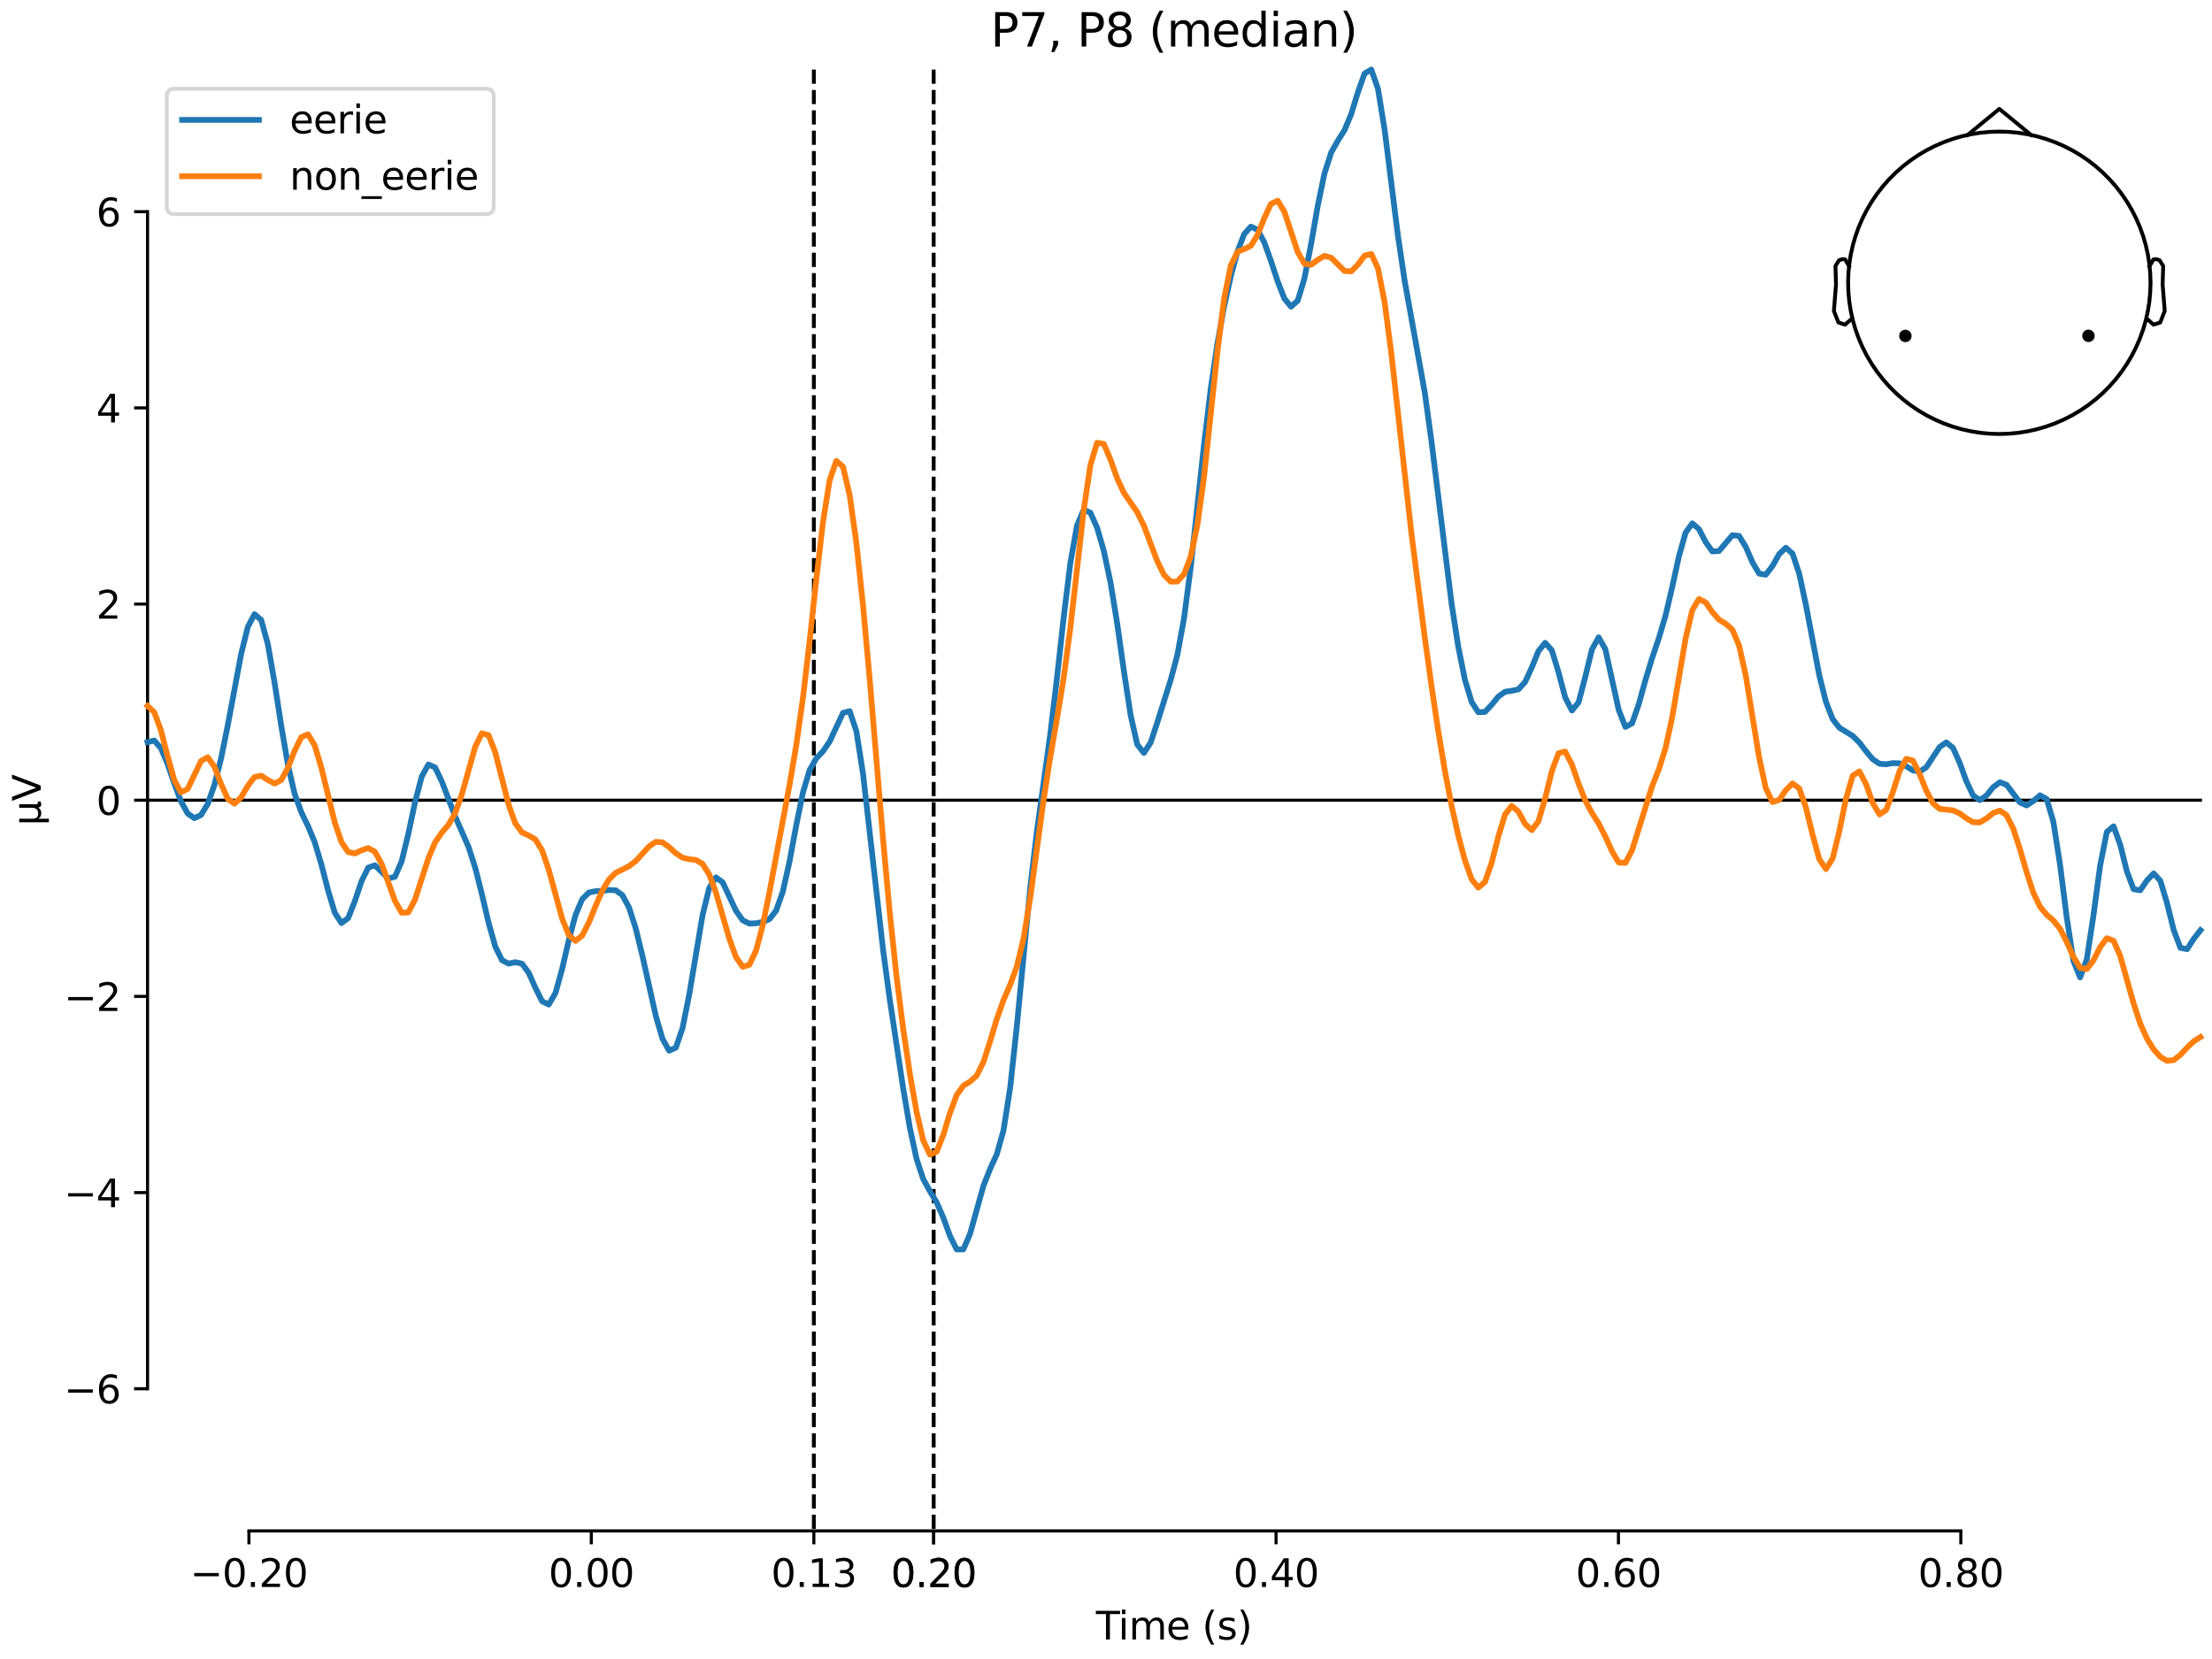 <?xml version="1.0" encoding="utf-8" standalone="no"?>
<!DOCTYPE svg PUBLIC "-//W3C//DTD SVG 1.1//EN"
  "http://www.w3.org/Graphics/SVG/1.1/DTD/svg11.dtd">
<svg xmlns:xlink="http://www.w3.org/1999/xlink" width="576pt" height="432pt" viewBox="0 0 576 432" xmlns="http://www.w3.org/2000/svg" version="1.1">
 <defs>
  <style type="text/css">*{stroke-linejoin: round; stroke-linecap: butt}</style>
 </defs>
 <g id="figure_1">
  <g id="patch_1">
   <path d="M 0 432 
L 576 432 
L 576 0 
L 0 0 
z
" style="fill: #ffffff"/>
  </g>
  <g id="axes_1">
   <g id="patch_2">
    <path d="M 38.421 398.644 
L 573 398.644 
L 573 18.118 
L 38.421 18.118 
L 38.421 398.644 
z
" style="fill: none; opacity: 0"/>
   </g>
   <g id="patch_3">
    <path d="M 38.421 361.628 
L 38.421 55.133 
" style="fill: none; stroke: #000000; stroke-width: 0.8; stroke-linejoin: miter; stroke-linecap: square"/>
   </g>
   <g id="LineCollection_1">
    <path d="M 211.924 18.118 
L 211.924 398.644 
" clip-path="url(#p78314a92a1)" style="fill: none; stroke-dasharray: 3.7,1.6; stroke-dashoffset: 0; stroke: #000000"/>
    <path d="M 243.128 18.118 
L 243.128 398.644 
" clip-path="url(#p78314a92a1)" style="fill: none; stroke-dasharray: 3.7,1.6; stroke-dashoffset: 0; stroke: #000000"/>
   </g>
   <g id="matplotlib.axis_1">
    <g id="xtick_1">
     <g id="line2d_1">
      <defs>
       <path id="m568a7bedf2" d="M 0 0 
L 0 3.5 
" style="stroke: #000000; stroke-width: 0.8"/>
      </defs>
      <g>
       <use xlink:href="#m568a7bedf2" x="64.819" y="398.644" style="stroke: #000000; stroke-width: 0.8"/>
      </g>
     </g>
     <g id="text_1">
      <!-- −0.20 -->
      <g transform="translate(49.496 413.242) scale(0.1 -0.1)">
       <defs>
        <path id="DejaVuSans-2212" d="M 678 2272 
L 4684 2272 
L 4684 1741 
L 678 1741 
L 678 2272 
z
" transform="scale(0.016)"/>
        <path id="DejaVuSans-30" d="M 2034 4250 
Q 1547 4250 1301 3770 
Q 1056 3291 1056 2328 
Q 1056 1369 1301 889 
Q 1547 409 2034 409 
Q 2525 409 2770 889 
Q 3016 1369 3016 2328 
Q 3016 3291 2770 3770 
Q 2525 4250 2034 4250 
z
M 2034 4750 
Q 2819 4750 3233 4129 
Q 3647 3509 3647 2328 
Q 3647 1150 3233 529 
Q 2819 -91 2034 -91 
Q 1250 -91 836 529 
Q 422 1150 422 2328 
Q 422 3509 836 4129 
Q 1250 4750 2034 4750 
z
" transform="scale(0.016)"/>
        <path id="DejaVuSans-2e" d="M 684 794 
L 1344 794 
L 1344 0 
L 684 0 
L 684 794 
z
" transform="scale(0.016)"/>
        <path id="DejaVuSans-32" d="M 1228 531 
L 3431 531 
L 3431 0 
L 469 0 
L 469 531 
Q 828 903 1448 1529 
Q 2069 2156 2228 2338 
Q 2531 2678 2651 2914 
Q 2772 3150 2772 3378 
Q 2772 3750 2511 3984 
Q 2250 4219 1831 4219 
Q 1534 4219 1204 4116 
Q 875 4013 500 3803 
L 500 4441 
Q 881 4594 1212 4672 
Q 1544 4750 1819 4750 
Q 2544 4750 2975 4387 
Q 3406 4025 3406 3419 
Q 3406 3131 3298 2873 
Q 3191 2616 2906 2266 
Q 2828 2175 2409 1742 
Q 1991 1309 1228 531 
z
" transform="scale(0.016)"/>
       </defs>
       <use xlink:href="#DejaVuSans-2212"/>
       <use xlink:href="#DejaVuSans-30" transform="translate(83.789 0)"/>
       <use xlink:href="#DejaVuSans-2e" transform="translate(147.412 0)"/>
       <use xlink:href="#DejaVuSans-32" transform="translate(179.199 0)"/>
       <use xlink:href="#DejaVuSans-30" transform="translate(242.822 0)"/>
      </g>
     </g>
    </g>
    <g id="xtick_2">
     <g id="line2d_2">
      <g>
       <use xlink:href="#m568a7bedf2" x="153.973" y="398.644" style="stroke: #000000; stroke-width: 0.8"/>
      </g>
     </g>
     <g id="text_2">
      <!-- 0.00 -->
      <g transform="translate(142.84 413.242) scale(0.1 -0.1)">
       <use xlink:href="#DejaVuSans-30"/>
       <use xlink:href="#DejaVuSans-2e" transform="translate(63.623 0)"/>
       <use xlink:href="#DejaVuSans-30" transform="translate(95.41 0)"/>
       <use xlink:href="#DejaVuSans-30" transform="translate(159.033 0)"/>
      </g>
     </g>
    </g>
    <g id="xtick_3">
     <g id="line2d_3">
      <g>
       <use xlink:href="#m568a7bedf2" x="211.924" y="398.644" style="stroke: #000000; stroke-width: 0.8"/>
      </g>
     </g>
     <g id="text_3">
      <!-- 0.13 -->
      <g transform="translate(200.791 413.242) scale(0.1 -0.1)">
       <defs>
        <path id="DejaVuSans-31" d="M 794 531 
L 1825 531 
L 1825 4091 
L 703 3866 
L 703 4441 
L 1819 4666 
L 2450 4666 
L 2450 531 
L 3481 531 
L 3481 0 
L 794 0 
L 794 531 
z
" transform="scale(0.016)"/>
        <path id="DejaVuSans-33" d="M 2597 2516 
Q 3050 2419 3304 2112 
Q 3559 1806 3559 1356 
Q 3559 666 3084 287 
Q 2609 -91 1734 -91 
Q 1441 -91 1130 -33 
Q 819 25 488 141 
L 488 750 
Q 750 597 1062 519 
Q 1375 441 1716 441 
Q 2309 441 2620 675 
Q 2931 909 2931 1356 
Q 2931 1769 2642 2001 
Q 2353 2234 1838 2234 
L 1294 2234 
L 1294 2753 
L 1863 2753 
Q 2328 2753 2575 2939 
Q 2822 3125 2822 3475 
Q 2822 3834 2567 4026 
Q 2313 4219 1838 4219 
Q 1578 4219 1281 4162 
Q 984 4106 628 3988 
L 628 4550 
Q 988 4650 1302 4700 
Q 1616 4750 1894 4750 
Q 2613 4750 3031 4423 
Q 3450 4097 3450 3541 
Q 3450 3153 3228 2886 
Q 3006 2619 2597 2516 
z
" transform="scale(0.016)"/>
       </defs>
       <use xlink:href="#DejaVuSans-30"/>
       <use xlink:href="#DejaVuSans-2e" transform="translate(63.623 0)"/>
       <use xlink:href="#DejaVuSans-31" transform="translate(95.41 0)"/>
       <use xlink:href="#DejaVuSans-33" transform="translate(159.033 0)"/>
      </g>
     </g>
    </g>
    <g id="xtick_4">
     <g id="line2d_4">
      <g>
       <use xlink:href="#m568a7bedf2" x="243.128" y="398.644" style="stroke: #000000; stroke-width: 0.8"/>
      </g>
     </g>
     <g id="text_4">
      <!-- 0.20 -->
      <g transform="translate(231.995 413.242) scale(0.1 -0.1)">
       <use xlink:href="#DejaVuSans-30"/>
       <use xlink:href="#DejaVuSans-2e" transform="translate(63.623 0)"/>
       <use xlink:href="#DejaVuSans-32" transform="translate(95.41 0)"/>
       <use xlink:href="#DejaVuSans-30" transform="translate(159.033 0)"/>
      </g>
     </g>
    </g>
    <g id="xtick_5">
     <g id="line2d_5">
      <g>
       <use xlink:href="#m568a7bedf2" x="243.128" y="398.644" style="stroke: #000000; stroke-width: 0.8"/>
      </g>
     </g>
     <g id="text_5">
      <!-- 0.20 -->
      <g transform="translate(231.995 413.242) scale(0.1 -0.1)">
       <use xlink:href="#DejaVuSans-30"/>
       <use xlink:href="#DejaVuSans-2e" transform="translate(63.623 0)"/>
       <use xlink:href="#DejaVuSans-32" transform="translate(95.41 0)"/>
       <use xlink:href="#DejaVuSans-30" transform="translate(159.033 0)"/>
      </g>
     </g>
    </g>
    <g id="xtick_6">
     <g id="line2d_6">
      <g>
       <use xlink:href="#m568a7bedf2" x="332.282" y="398.644" style="stroke: #000000; stroke-width: 0.8"/>
      </g>
     </g>
     <g id="text_6">
      <!-- 0.40 -->
      <g transform="translate(321.15 413.242) scale(0.1 -0.1)">
       <defs>
        <path id="DejaVuSans-34" d="M 2419 4116 
L 825 1625 
L 2419 1625 
L 2419 4116 
z
M 2253 4666 
L 3047 4666 
L 3047 1625 
L 3713 1625 
L 3713 1100 
L 3047 1100 
L 3047 0 
L 2419 0 
L 2419 1100 
L 313 1100 
L 313 1709 
L 2253 4666 
z
" transform="scale(0.016)"/>
       </defs>
       <use xlink:href="#DejaVuSans-30"/>
       <use xlink:href="#DejaVuSans-2e" transform="translate(63.623 0)"/>
       <use xlink:href="#DejaVuSans-34" transform="translate(95.41 0)"/>
       <use xlink:href="#DejaVuSans-30" transform="translate(159.033 0)"/>
      </g>
     </g>
    </g>
    <g id="xtick_7">
     <g id="line2d_7">
      <g>
       <use xlink:href="#m568a7bedf2" x="421.437" y="398.644" style="stroke: #000000; stroke-width: 0.8"/>
      </g>
     </g>
     <g id="text_7">
      <!-- 0.60 -->
      <g transform="translate(410.304 413.242) scale(0.1 -0.1)">
       <defs>
        <path id="DejaVuSans-36" d="M 2113 2584 
Q 1688 2584 1439 2293 
Q 1191 2003 1191 1497 
Q 1191 994 1439 701 
Q 1688 409 2113 409 
Q 2538 409 2786 701 
Q 3034 994 3034 1497 
Q 3034 2003 2786 2293 
Q 2538 2584 2113 2584 
z
M 3366 4563 
L 3366 3988 
Q 3128 4100 2886 4159 
Q 2644 4219 2406 4219 
Q 1781 4219 1451 3797 
Q 1122 3375 1075 2522 
Q 1259 2794 1537 2939 
Q 1816 3084 2150 3084 
Q 2853 3084 3261 2657 
Q 3669 2231 3669 1497 
Q 3669 778 3244 343 
Q 2819 -91 2113 -91 
Q 1303 -91 875 529 
Q 447 1150 447 2328 
Q 447 3434 972 4092 
Q 1497 4750 2381 4750 
Q 2619 4750 2861 4703 
Q 3103 4656 3366 4563 
z
" transform="scale(0.016)"/>
       </defs>
       <use xlink:href="#DejaVuSans-30"/>
       <use xlink:href="#DejaVuSans-2e" transform="translate(63.623 0)"/>
       <use xlink:href="#DejaVuSans-36" transform="translate(95.41 0)"/>
       <use xlink:href="#DejaVuSans-30" transform="translate(159.033 0)"/>
      </g>
     </g>
    </g>
    <g id="xtick_8">
     <g id="line2d_8">
      <g>
       <use xlink:href="#m568a7bedf2" x="510.592" y="398.644" style="stroke: #000000; stroke-width: 0.8"/>
      </g>
     </g>
     <g id="text_8">
      <!-- 0.80 -->
      <g transform="translate(499.459 413.242) scale(0.1 -0.1)">
       <defs>
        <path id="DejaVuSans-38" d="M 2034 2216 
Q 1584 2216 1326 1975 
Q 1069 1734 1069 1313 
Q 1069 891 1326 650 
Q 1584 409 2034 409 
Q 2484 409 2743 651 
Q 3003 894 3003 1313 
Q 3003 1734 2745 1975 
Q 2488 2216 2034 2216 
z
M 1403 2484 
Q 997 2584 770 2862 
Q 544 3141 544 3541 
Q 544 4100 942 4425 
Q 1341 4750 2034 4750 
Q 2731 4750 3128 4425 
Q 3525 4100 3525 3541 
Q 3525 3141 3298 2862 
Q 3072 2584 2669 2484 
Q 3125 2378 3379 2068 
Q 3634 1759 3634 1313 
Q 3634 634 3220 271 
Q 2806 -91 2034 -91 
Q 1263 -91 848 271 
Q 434 634 434 1313 
Q 434 1759 690 2068 
Q 947 2378 1403 2484 
z
M 1172 3481 
Q 1172 3119 1398 2916 
Q 1625 2713 2034 2713 
Q 2441 2713 2670 2916 
Q 2900 3119 2900 3481 
Q 2900 3844 2670 4047 
Q 2441 4250 2034 4250 
Q 1625 4250 1398 4047 
Q 1172 3844 1172 3481 
z
" transform="scale(0.016)"/>
       </defs>
       <use xlink:href="#DejaVuSans-30"/>
       <use xlink:href="#DejaVuSans-2e" transform="translate(63.623 0)"/>
       <use xlink:href="#DejaVuSans-38" transform="translate(95.41 0)"/>
       <use xlink:href="#DejaVuSans-30" transform="translate(159.033 0)"/>
      </g>
     </g>
    </g>
    <g id="text_9">
     <!-- Time (s) -->
     <g transform="translate(285.381 426.92) scale(0.1 -0.1)">
      <defs>
       <path id="DejaVuSans-54" d="M -19 4666 
L 3928 4666 
L 3928 4134 
L 2272 4134 
L 2272 0 
L 1638 0 
L 1638 4134 
L -19 4134 
L -19 4666 
z
" transform="scale(0.016)"/>
       <path id="DejaVuSans-69" d="M 603 3500 
L 1178 3500 
L 1178 0 
L 603 0 
L 603 3500 
z
M 603 4863 
L 1178 4863 
L 1178 4134 
L 603 4134 
L 603 4863 
z
" transform="scale(0.016)"/>
       <path id="DejaVuSans-6d" d="M 3328 2828 
Q 3544 3216 3844 3400 
Q 4144 3584 4550 3584 
Q 5097 3584 5394 3201 
Q 5691 2819 5691 2113 
L 5691 0 
L 5113 0 
L 5113 2094 
Q 5113 2597 4934 2840 
Q 4756 3084 4391 3084 
Q 3944 3084 3684 2787 
Q 3425 2491 3425 1978 
L 3425 0 
L 2847 0 
L 2847 2094 
Q 2847 2600 2669 2842 
Q 2491 3084 2119 3084 
Q 1678 3084 1418 2786 
Q 1159 2488 1159 1978 
L 1159 0 
L 581 0 
L 581 3500 
L 1159 3500 
L 1159 2956 
Q 1356 3278 1631 3431 
Q 1906 3584 2284 3584 
Q 2666 3584 2933 3390 
Q 3200 3197 3328 2828 
z
" transform="scale(0.016)"/>
       <path id="DejaVuSans-65" d="M 3597 1894 
L 3597 1613 
L 953 1613 
Q 991 1019 1311 708 
Q 1631 397 2203 397 
Q 2534 397 2845 478 
Q 3156 559 3463 722 
L 3463 178 
Q 3153 47 2828 -22 
Q 2503 -91 2169 -91 
Q 1331 -91 842 396 
Q 353 884 353 1716 
Q 353 2575 817 3079 
Q 1281 3584 2069 3584 
Q 2775 3584 3186 3129 
Q 3597 2675 3597 1894 
z
M 3022 2063 
Q 3016 2534 2758 2815 
Q 2500 3097 2075 3097 
Q 1594 3097 1305 2825 
Q 1016 2553 972 2059 
L 3022 2063 
z
" transform="scale(0.016)"/>
       <path id="DejaVuSans-20" transform="scale(0.016)"/>
       <path id="DejaVuSans-28" d="M 1984 4856 
Q 1566 4138 1362 3434 
Q 1159 2731 1159 2009 
Q 1159 1288 1364 580 
Q 1569 -128 1984 -844 
L 1484 -844 
Q 1016 -109 783 600 
Q 550 1309 550 2009 
Q 550 2706 781 3412 
Q 1013 4119 1484 4856 
L 1984 4856 
z
" transform="scale(0.016)"/>
       <path id="DejaVuSans-73" d="M 2834 3397 
L 2834 2853 
Q 2591 2978 2328 3040 
Q 2066 3103 1784 3103 
Q 1356 3103 1142 2972 
Q 928 2841 928 2578 
Q 928 2378 1081 2264 
Q 1234 2150 1697 2047 
L 1894 2003 
Q 2506 1872 2764 1633 
Q 3022 1394 3022 966 
Q 3022 478 2636 193 
Q 2250 -91 1575 -91 
Q 1294 -91 989 -36 
Q 684 19 347 128 
L 347 722 
Q 666 556 975 473 
Q 1284 391 1588 391 
Q 1994 391 2212 530 
Q 2431 669 2431 922 
Q 2431 1156 2273 1281 
Q 2116 1406 1581 1522 
L 1381 1569 
Q 847 1681 609 1914 
Q 372 2147 372 2553 
Q 372 3047 722 3315 
Q 1072 3584 1716 3584 
Q 2034 3584 2315 3537 
Q 2597 3491 2834 3397 
z
" transform="scale(0.016)"/>
       <path id="DejaVuSans-29" d="M 513 4856 
L 1013 4856 
Q 1481 4119 1714 3412 
Q 1947 2706 1947 2009 
Q 1947 1309 1714 600 
Q 1481 -109 1013 -844 
L 513 -844 
Q 928 -128 1133 580 
Q 1338 1288 1338 2009 
Q 1338 2731 1133 3434 
Q 928 4138 513 4856 
z
" transform="scale(0.016)"/>
      </defs>
      <use xlink:href="#DejaVuSans-54"/>
      <use xlink:href="#DejaVuSans-69" transform="translate(57.959 0)"/>
      <use xlink:href="#DejaVuSans-6d" transform="translate(85.742 0)"/>
      <use xlink:href="#DejaVuSans-65" transform="translate(183.154 0)"/>
      <use xlink:href="#DejaVuSans-20" transform="translate(244.678 0)"/>
      <use xlink:href="#DejaVuSans-28" transform="translate(276.465 0)"/>
      <use xlink:href="#DejaVuSans-73" transform="translate(315.479 0)"/>
      <use xlink:href="#DejaVuSans-29" transform="translate(367.578 0)"/>
     </g>
    </g>
   </g>
   <g id="matplotlib.axis_2">
    <g id="ytick_1">
     <g id="line2d_9">
      <defs>
       <path id="m07f31f5fda" d="M 0 0 
L -3.5 0 
" style="stroke: #000000; stroke-width: 0.8"/>
      </defs>
      <g>
       <use xlink:href="#m07f31f5fda" x="38.421" y="361.628" style="stroke: #000000; stroke-width: 0.8"/>
      </g>
     </g>
     <g id="text_10">
      <!-- −6 -->
      <g transform="translate(16.678 365.428) scale(0.1 -0.1)">
       <use xlink:href="#DejaVuSans-2212"/>
       <use xlink:href="#DejaVuSans-36" transform="translate(83.789 0)"/>
      </g>
     </g>
    </g>
    <g id="ytick_2">
     <g id="line2d_10">
      <g>
       <use xlink:href="#m07f31f5fda" x="38.421" y="310.546" style="stroke: #000000; stroke-width: 0.8"/>
      </g>
     </g>
     <g id="text_11">
      <!-- −4 -->
      <g transform="translate(16.678 314.345) scale(0.1 -0.1)">
       <use xlink:href="#DejaVuSans-2212"/>
       <use xlink:href="#DejaVuSans-34" transform="translate(83.789 0)"/>
      </g>
     </g>
    </g>
    <g id="ytick_3">
     <g id="line2d_11">
      <g>
       <use xlink:href="#m07f31f5fda" x="38.421" y="259.463" style="stroke: #000000; stroke-width: 0.8"/>
      </g>
     </g>
     <g id="text_12">
      <!-- −2 -->
      <g transform="translate(16.678 263.263) scale(0.1 -0.1)">
       <use xlink:href="#DejaVuSans-2212"/>
       <use xlink:href="#DejaVuSans-32" transform="translate(83.789 0)"/>
      </g>
     </g>
    </g>
    <g id="ytick_4">
     <g id="line2d_12">
      <g>
       <use xlink:href="#m07f31f5fda" x="38.421" y="208.381" style="stroke: #000000; stroke-width: 0.8"/>
      </g>
     </g>
     <g id="text_13">
      <!-- 0 -->
      <g transform="translate(25.058 212.18) scale(0.1 -0.1)">
       <use xlink:href="#DejaVuSans-30"/>
      </g>
     </g>
    </g>
    <g id="ytick_5">
     <g id="line2d_13">
      <g>
       <use xlink:href="#m07f31f5fda" x="38.421" y="157.298" style="stroke: #000000; stroke-width: 0.8"/>
      </g>
     </g>
     <g id="text_14">
      <!-- 2 -->
      <g transform="translate(25.058 161.098) scale(0.1 -0.1)">
       <use xlink:href="#DejaVuSans-32"/>
      </g>
     </g>
    </g>
    <g id="ytick_6">
     <g id="line2d_14">
      <g>
       <use xlink:href="#m07f31f5fda" x="38.421" y="106.216" style="stroke: #000000; stroke-width: 0.8"/>
      </g>
     </g>
     <g id="text_15">
      <!-- 4 -->
      <g transform="translate(25.058 110.015) scale(0.1 -0.1)">
       <use xlink:href="#DejaVuSans-34"/>
      </g>
     </g>
    </g>
    <g id="ytick_7">
     <g id="line2d_15">
      <g>
       <use xlink:href="#m07f31f5fda" x="38.421" y="55.133" style="stroke: #000000; stroke-width: 0.8"/>
      </g>
     </g>
     <g id="text_16">
      <!-- 6 -->
      <g transform="translate(25.058 58.933) scale(0.1 -0.1)">
       <use xlink:href="#DejaVuSans-36"/>
      </g>
     </g>
    </g>
    <g id="text_17">
     <!-- µV -->
     <g transform="translate(10.599 214.982) rotate(-90) scale(0.1 -0.1)">
      <defs>
       <path id="DejaVuSans-b5" d="M 544 -1331 
L 544 3500 
L 1119 3500 
L 1119 1325 
Q 1119 872 1334 640 
Q 1550 409 1972 409 
Q 2434 409 2667 671 
Q 2900 934 2900 1459 
L 2900 3500 
L 3475 3500 
L 3475 806 
Q 3475 619 3529 530 
Q 3584 441 3700 441 
Q 3728 441 3778 458 
Q 3828 475 3916 513 
L 3916 50 
Q 3788 -22 3673 -56 
Q 3559 -91 3450 -91 
Q 3234 -91 3106 31 
Q 2978 153 2931 403 
Q 2775 156 2548 32 
Q 2322 -91 2016 -91 
Q 1697 -91 1473 31 
Q 1250 153 1119 397 
L 1119 -1331 
L 544 -1331 
z
" transform="scale(0.016)"/>
       <path id="DejaVuSans-56" d="M 1831 0 
L 50 4666 
L 709 4666 
L 2188 738 
L 3669 4666 
L 4325 4666 
L 2547 0 
L 1831 0 
z
" transform="scale(0.016)"/>
      </defs>
      <use xlink:href="#DejaVuSans-b5"/>
      <use xlink:href="#DejaVuSans-56" transform="translate(63.623 0)"/>
     </g>
    </g>
   </g>
   <g id="patch_4">
    <path d="M 64.819 398.644 
L 510.592 398.644 
" style="fill: none; stroke: #000000; stroke-width: 0.8; stroke-linejoin: miter; stroke-linecap: square"/>
   </g>
   <g id="patch_5">
    <path d="M 38.421 208.381 
L 573 208.381 
" style="fill: none; stroke: #000000; stroke-width: 0.8; stroke-linejoin: miter; stroke-linecap: square"/>
   </g>
   <g id="text_18">
    <!-- P7, P8 (median) -->
    <g transform="translate(257.945 12.118) scale(0.12 -0.12)">
     <defs>
      <path id="DejaVuSans-50" d="M 1259 4147 
L 1259 2394 
L 2053 2394 
Q 2494 2394 2734 2622 
Q 2975 2850 2975 3272 
Q 2975 3691 2734 3919 
Q 2494 4147 2053 4147 
L 1259 4147 
z
M 628 4666 
L 2053 4666 
Q 2838 4666 3239 4311 
Q 3641 3956 3641 3272 
Q 3641 2581 3239 2228 
Q 2838 1875 2053 1875 
L 1259 1875 
L 1259 0 
L 628 0 
L 628 4666 
z
" transform="scale(0.016)"/>
      <path id="DejaVuSans-37" d="M 525 4666 
L 3525 4666 
L 3525 4397 
L 1831 0 
L 1172 0 
L 2766 4134 
L 525 4134 
L 525 4666 
z
" transform="scale(0.016)"/>
      <path id="DejaVuSans-2c" d="M 750 794 
L 1409 794 
L 1409 256 
L 897 -744 
L 494 -744 
L 750 256 
L 750 794 
z
" transform="scale(0.016)"/>
      <path id="DejaVuSans-64" d="M 2906 2969 
L 2906 4863 
L 3481 4863 
L 3481 0 
L 2906 0 
L 2906 525 
Q 2725 213 2448 61 
Q 2172 -91 1784 -91 
Q 1150 -91 751 415 
Q 353 922 353 1747 
Q 353 2572 751 3078 
Q 1150 3584 1784 3584 
Q 2172 3584 2448 3432 
Q 2725 3281 2906 2969 
z
M 947 1747 
Q 947 1113 1208 752 
Q 1469 391 1925 391 
Q 2381 391 2643 752 
Q 2906 1113 2906 1747 
Q 2906 2381 2643 2742 
Q 2381 3103 1925 3103 
Q 1469 3103 1208 2742 
Q 947 2381 947 1747 
z
" transform="scale(0.016)"/>
      <path id="DejaVuSans-61" d="M 2194 1759 
Q 1497 1759 1228 1600 
Q 959 1441 959 1056 
Q 959 750 1161 570 
Q 1363 391 1709 391 
Q 2188 391 2477 730 
Q 2766 1069 2766 1631 
L 2766 1759 
L 2194 1759 
z
M 3341 1997 
L 3341 0 
L 2766 0 
L 2766 531 
Q 2569 213 2275 61 
Q 1981 -91 1556 -91 
Q 1019 -91 701 211 
Q 384 513 384 1019 
Q 384 1609 779 1909 
Q 1175 2209 1959 2209 
L 2766 2209 
L 2766 2266 
Q 2766 2663 2505 2880 
Q 2244 3097 1772 3097 
Q 1472 3097 1187 3025 
Q 903 2953 641 2809 
L 641 3341 
Q 956 3463 1253 3523 
Q 1550 3584 1831 3584 
Q 2591 3584 2966 3190 
Q 3341 2797 3341 1997 
z
" transform="scale(0.016)"/>
      <path id="DejaVuSans-6e" d="M 3513 2113 
L 3513 0 
L 2938 0 
L 2938 2094 
Q 2938 2591 2744 2837 
Q 2550 3084 2163 3084 
Q 1697 3084 1428 2787 
Q 1159 2491 1159 1978 
L 1159 0 
L 581 0 
L 581 3500 
L 1159 3500 
L 1159 2956 
Q 1366 3272 1645 3428 
Q 1925 3584 2291 3584 
Q 2894 3584 3203 3211 
Q 3513 2838 3513 2113 
z
" transform="scale(0.016)"/>
     </defs>
     <use xlink:href="#DejaVuSans-50"/>
     <use xlink:href="#DejaVuSans-37" transform="translate(60.303 0)"/>
     <use xlink:href="#DejaVuSans-2c" transform="translate(123.926 0)"/>
     <use xlink:href="#DejaVuSans-20" transform="translate(155.713 0)"/>
     <use xlink:href="#DejaVuSans-50" transform="translate(187.5 0)"/>
     <use xlink:href="#DejaVuSans-38" transform="translate(247.803 0)"/>
     <use xlink:href="#DejaVuSans-20" transform="translate(311.426 0)"/>
     <use xlink:href="#DejaVuSans-28" transform="translate(343.213 0)"/>
     <use xlink:href="#DejaVuSans-6d" transform="translate(382.227 0)"/>
     <use xlink:href="#DejaVuSans-65" transform="translate(479.639 0)"/>
     <use xlink:href="#DejaVuSans-64" transform="translate(541.162 0)"/>
     <use xlink:href="#DejaVuSans-69" transform="translate(604.639 0)"/>
     <use xlink:href="#DejaVuSans-61" transform="translate(632.422 0)"/>
     <use xlink:href="#DejaVuSans-6e" transform="translate(693.701 0)"/>
     <use xlink:href="#DejaVuSans-29" transform="translate(757.08 0)"/>
    </g>
   </g>
   <g id="legend_1">
    <g id="patch_6">
     <path d="M 45.421 55.753 
L 126.563 55.753 
Q 128.563 55.753 128.563 53.753 
L 128.563 25.118 
Q 128.563 23.118 126.563 23.118 
L 45.421 23.118 
Q 43.421 23.118 43.421 25.118 
L 43.421 53.753 
Q 43.421 55.753 45.421 55.753 
z
" style="fill: #ffffff; opacity: 0.8; stroke: #cccccc; stroke-linejoin: miter"/>
    </g>
    <g id="line2d_16">
     <path d="M 47.421 31.217 
L 57.421 31.217 
L 67.421 31.217 
" style="fill: none; stroke: #1f77b4; stroke-width: 1.5; stroke-linecap: square"/>
    </g>
    <g id="text_19">
     <!-- eerie -->
     <g transform="translate(75.421 34.717) scale(0.1 -0.1)">
      <defs>
       <path id="DejaVuSans-72" d="M 2631 2963 
Q 2534 3019 2420 3045 
Q 2306 3072 2169 3072 
Q 1681 3072 1420 2755 
Q 1159 2438 1159 1844 
L 1159 0 
L 581 0 
L 581 3500 
L 1159 3500 
L 1159 2956 
Q 1341 3275 1631 3429 
Q 1922 3584 2338 3584 
Q 2397 3584 2469 3576 
Q 2541 3569 2628 3553 
L 2631 2963 
z
" transform="scale(0.016)"/>
      </defs>
      <use xlink:href="#DejaVuSans-65"/>
      <use xlink:href="#DejaVuSans-65" transform="translate(61.523 0)"/>
      <use xlink:href="#DejaVuSans-72" transform="translate(123.047 0)"/>
      <use xlink:href="#DejaVuSans-69" transform="translate(164.16 0)"/>
      <use xlink:href="#DejaVuSans-65" transform="translate(191.943 0)"/>
     </g>
    </g>
    <g id="line2d_17">
     <path d="M 47.421 45.895 
L 57.421 45.895 
L 67.421 45.895 
" style="fill: none; stroke: #ff7f0e; stroke-width: 1.5; stroke-linecap: square"/>
    </g>
    <g id="text_20">
     <!-- non_eerie -->
     <g transform="translate(75.421 49.395) scale(0.1 -0.1)">
      <defs>
       <path id="DejaVuSans-6f" d="M 1959 3097 
Q 1497 3097 1228 2736 
Q 959 2375 959 1747 
Q 959 1119 1226 758 
Q 1494 397 1959 397 
Q 2419 397 2687 759 
Q 2956 1122 2956 1747 
Q 2956 2369 2687 2733 
Q 2419 3097 1959 3097 
z
M 1959 3584 
Q 2709 3584 3137 3096 
Q 3566 2609 3566 1747 
Q 3566 888 3137 398 
Q 2709 -91 1959 -91 
Q 1206 -91 779 398 
Q 353 888 353 1747 
Q 353 2609 779 3096 
Q 1206 3584 1959 3584 
z
" transform="scale(0.016)"/>
       <path id="DejaVuSans-5f" d="M 3263 -1063 
L 3263 -1509 
L -63 -1509 
L -63 -1063 
L 3263 -1063 
z
" transform="scale(0.016)"/>
      </defs>
      <use xlink:href="#DejaVuSans-6e"/>
      <use xlink:href="#DejaVuSans-6f" transform="translate(63.379 0)"/>
      <use xlink:href="#DejaVuSans-6e" transform="translate(124.561 0)"/>
      <use xlink:href="#DejaVuSans-5f" transform="translate(187.939 0)"/>
      <use xlink:href="#DejaVuSans-65" transform="translate(237.939 0)"/>
      <use xlink:href="#DejaVuSans-65" transform="translate(299.463 0)"/>
      <use xlink:href="#DejaVuSans-72" transform="translate(360.986 0)"/>
      <use xlink:href="#DejaVuSans-69" transform="translate(402.1 0)"/>
      <use xlink:href="#DejaVuSans-65" transform="translate(429.883 0)"/>
     </g>
    </g>
   </g>
   <g id="line2d_18">
    <path d="M 38.421 193.254 
L 40.162 192.829 
L 41.903 194.836 
L 43.644 198.955 
L 45.386 204.03 
L 47.127 208.666 
L 48.868 211.832 
L 50.61 213.047 
L 52.351 212.218 
L 54.092 209.347 
L 55.834 204.406 
L 57.575 197.462 
L 59.316 188.841 
L 62.799 170.262 
L 64.54 163.238 
L 66.281 159.935 
L 68.023 161.454 
L 69.764 167.833 
L 71.505 177.803 
L 73.247 189.084 
L 74.988 199.241 
L 76.729 206.712 
L 78.47 211.526 
L 80.212 215.116 
L 81.953 219.32 
L 83.694 225.123 
L 85.436 231.885 
L 87.177 237.664 
L 88.918 240.367 
L 90.66 239.066 
L 92.401 234.661 
L 94.142 229.464 
L 95.883 225.941 
L 97.625 225.319 
L 101.107 228.752 
L 102.849 228.302 
L 104.59 224.274 
L 106.331 217.127 
L 108.073 208.902 
L 109.814 202.23 
L 111.555 199.065 
L 113.296 199.841 
L 115.038 203.465 
L 118.52 212.577 
L 122.003 220.542 
L 123.744 225.94 
L 125.486 232.862 
L 127.227 240.284 
L 128.968 246.469 
L 130.709 250.034 
L 132.451 250.923 
L 134.192 250.561 
L 135.933 250.944 
L 137.675 253.317 
L 139.416 257.219 
L 141.157 260.728 
L 142.899 261.586 
L 144.64 258.589 
L 146.381 252.315 
L 148.122 244.773 
L 149.864 238.257 
L 151.605 234.14 
L 153.346 232.408 
L 155.088 232.055 
L 156.829 231.973 
L 158.57 231.749 
L 160.312 231.815 
L 162.053 233.078 
L 163.794 236.31 
L 165.535 241.723 
L 167.277 248.88 
L 170.759 264.477 
L 172.501 270.475 
L 174.242 273.591 
L 175.983 272.816 
L 177.725 267.752 
L 179.466 259.011 
L 182.948 238.288 
L 184.69 231.213 
L 186.431 228.464 
L 188.172 229.745 
L 191.655 237.163 
L 193.396 239.636 
L 195.138 240.494 
L 196.879 240.416 
L 198.62 240.079 
L 200.361 239.346 
L 202.103 237.125 
L 203.844 232.186 
L 205.585 224.348 
L 207.327 214.989 
L 209.068 206.445 
L 210.809 200.563 
L 212.551 197.482 
L 214.292 195.647 
L 216.033 193.112 
L 219.516 185.63 
L 221.257 185.189 
L 222.998 190.396 
L 224.74 201.575 
L 229.964 247.455 
L 231.705 260.348 
L 235.187 283.423 
L 236.929 293.702 
L 238.67 301.794 
L 240.411 307.037 
L 242.153 310.197 
L 243.894 313.081 
L 245.635 317.081 
L 247.377 321.852 
L 249.118 325.343 
L 250.859 325.338 
L 252.6 321.291 
L 256.083 308.787 
L 257.824 304.383 
L 259.566 300.561 
L 261.307 294.359 
L 263.048 283.245 
L 264.79 267.142 
L 268.272 231.123 
L 270.013 216.476 
L 273.496 191.15 
L 275.237 176.532 
L 276.979 160.776 
L 278.72 146.572 
L 280.461 136.819 
L 282.203 132.742 
L 283.944 133.519 
L 285.685 137.43 
L 287.427 143.44 
L 289.168 151.636 
L 290.909 162.32 
L 292.65 174.634 
L 294.392 186.136 
L 296.133 193.853 
L 297.874 196.068 
L 299.616 193.383 
L 301.357 188.125 
L 304.84 177.085 
L 306.581 170.532 
L 308.322 160.991 
L 310.063 147.713 
L 313.546 115.592 
L 315.287 101.142 
L 317.029 89.309 
L 318.77 79.77 
L 320.511 71.874 
L 322.253 65.444 
L 323.994 60.948 
L 325.735 59.008 
L 327.476 59.855 
L 329.218 63.123 
L 330.959 67.959 
L 332.7 73.267 
L 334.442 77.733 
L 336.183 79.858 
L 337.924 78.291 
L 339.666 72.528 
L 341.407 63.53 
L 343.148 53.563 
L 344.889 45.169 
L 346.631 39.725 
L 348.372 36.637 
L 350.113 33.89 
L 351.855 29.687 
L 353.596 24.04 
L 355.337 19.132 
L 357.079 18.118 
L 358.82 23.114 
L 360.561 33.835 
L 364.044 61.556 
L 365.785 73.224 
L 371.009 102.22 
L 372.75 114.869 
L 377.974 157.077 
L 379.715 168.335 
L 381.457 177.001 
L 383.198 182.766 
L 384.939 185.464 
L 386.681 185.382 
L 388.422 183.527 
L 390.163 181.382 
L 391.905 180.136 
L 393.646 179.878 
L 395.387 179.506 
L 397.128 177.606 
L 398.87 173.816 
L 400.611 169.548 
L 402.352 167.387 
L 404.094 169.339 
L 405.835 175.07 
L 407.576 181.612 
L 409.318 185.016 
L 411.059 182.9 
L 412.8 176.264 
L 414.541 169.107 
L 416.283 165.968 
L 418.024 169.033 
L 421.507 184.865 
L 423.248 189.29 
L 424.989 188.354 
L 426.731 183.372 
L 428.472 177.069 
L 430.213 171.358 
L 431.954 166.199 
L 433.696 160.309 
L 435.437 152.9 
L 437.178 144.924 
L 438.92 138.711 
L 440.661 136.282 
L 442.402 137.763 
L 444.144 141.131 
L 445.885 143.584 
L 447.626 143.481 
L 451.109 139.365 
L 452.85 139.559 
L 454.591 142.395 
L 456.333 146.421 
L 458.074 149.366 
L 459.815 149.649 
L 461.557 147.385 
L 463.298 144.276 
L 465.039 142.622 
L 466.78 144.169 
L 468.522 149.416 
L 470.263 157.562 
L 473.746 175.882 
L 475.487 182.837 
L 477.228 187.26 
L 478.97 189.499 
L 482.452 191.643 
L 484.193 193.373 
L 485.935 195.644 
L 487.676 197.713 
L 489.417 198.878 
L 491.159 199.019 
L 492.9 198.715 
L 494.641 198.765 
L 496.383 199.543 
L 498.124 200.608 
L 499.865 200.961 
L 501.606 199.788 
L 505.089 194.501 
L 506.83 193.315 
L 508.572 194.774 
L 510.313 198.671 
L 512.054 203.471 
L 513.796 207.146 
L 515.537 208.341 
L 517.278 207.147 
L 519.019 204.989 
L 520.761 203.698 
L 522.502 204.361 
L 525.985 208.954 
L 527.726 209.727 
L 529.467 208.592 
L 531.209 207.088 
L 532.95 208.055 
L 534.691 213.984 
L 536.432 225.17 
L 538.174 238.879 
L 539.915 250.227 
L 541.656 254.508 
L 543.398 249.816 
L 545.139 238.319 
L 546.88 225.355 
L 548.622 216.615 
L 550.363 215.166 
L 552.104 219.985 
L 553.845 226.929 
L 555.587 231.544 
L 557.328 231.823 
L 559.069 229.257 
L 560.811 227.442 
L 562.552 229.348 
L 564.293 235.177 
L 566.035 242.206 
L 567.776 246.829 
L 569.517 247.16 
L 571.258 244.443 
L 573 242.23 
L 573 242.23 
" style="fill: none; stroke: #1f77b4; stroke-width: 1.5; stroke-linecap: square"/>
   </g>
   <g id="line2d_19">
    <path d="M 38.421 183.828 
L 40.162 185.454 
L 41.903 190.171 
L 43.644 196.92 
L 45.386 203.161 
L 47.127 206.328 
L 48.868 205.441 
L 52.351 198.16 
L 54.092 197.19 
L 55.834 199.668 
L 57.575 204.151 
L 59.316 208.031 
L 61.057 209.265 
L 62.799 207.611 
L 64.54 204.603 
L 66.281 202.334 
L 68.023 201.989 
L 69.764 203.112 
L 71.505 204.038 
L 73.247 203.114 
L 74.988 199.887 
L 76.729 195.468 
L 78.47 191.943 
L 80.212 191.219 
L 81.953 194.089 
L 83.694 199.961 
L 87.177 214.191 
L 88.918 219.267 
L 90.66 221.868 
L 92.401 222.245 
L 94.142 221.419 
L 95.883 220.828 
L 97.625 221.795 
L 99.366 224.923 
L 102.849 234.594 
L 104.59 237.676 
L 106.331 237.58 
L 108.073 234.239 
L 111.555 223.47 
L 113.296 219.359 
L 115.038 216.798 
L 116.779 214.772 
L 118.52 211.762 
L 120.262 206.858 
L 123.744 194.465 
L 125.486 190.947 
L 127.227 191.449 
L 128.968 195.925 
L 132.451 209.554 
L 134.192 214.41 
L 135.933 216.762 
L 137.675 217.561 
L 139.416 218.596 
L 141.157 221.425 
L 142.899 226.498 
L 146.381 239.201 
L 148.122 243.529 
L 149.864 245.004 
L 151.605 243.627 
L 153.346 240.204 
L 155.088 235.931 
L 156.829 231.954 
L 158.57 229.026 
L 160.312 227.302 
L 163.794 225.552 
L 165.535 224.236 
L 169.018 220.403 
L 170.759 219.224 
L 172.501 219.331 
L 174.242 220.57 
L 175.983 222.178 
L 177.725 223.325 
L 179.466 223.73 
L 181.207 223.923 
L 182.948 224.959 
L 184.69 227.738 
L 186.431 232.441 
L 189.914 244.446 
L 191.655 249.245 
L 193.396 251.74 
L 195.138 251.232 
L 196.879 247.509 
L 198.62 240.918 
L 200.361 232.378 
L 205.585 204.414 
L 207.327 194.177 
L 209.068 181.849 
L 210.809 167.069 
L 212.551 150.977 
L 214.292 136.034 
L 216.033 125.045 
L 217.774 120.017 
L 219.516 121.524 
L 221.257 128.992 
L 222.998 141.389 
L 224.74 157.727 
L 226.481 177.02 
L 229.964 218.765 
L 231.705 237.818 
L 233.446 254.166 
L 235.187 267.892 
L 236.929 279.6 
L 238.67 289.528 
L 240.411 296.968 
L 242.153 300.661 
L 243.894 299.906 
L 245.635 295.539 
L 247.377 289.81 
L 249.118 285.162 
L 250.859 282.709 
L 252.6 281.644 
L 254.342 280.071 
L 256.083 276.548 
L 257.824 271.172 
L 259.566 265.351 
L 261.307 260.436 
L 263.048 256.396 
L 264.79 251.676 
L 266.531 244.367 
L 268.272 233.756 
L 271.755 208.263 
L 273.496 197.094 
L 275.237 187.138 
L 276.979 176.526 
L 278.72 163.491 
L 282.203 132.826 
L 283.944 121.058 
L 285.685 115.296 
L 287.427 115.582 
L 289.168 119.668 
L 290.909 124.556 
L 292.65 128.319 
L 296.133 133.376 
L 297.874 136.913 
L 301.357 146.152 
L 303.098 149.684 
L 304.84 151.459 
L 306.581 151.428 
L 308.322 149.488 
L 310.063 144.934 
L 311.805 136.628 
L 313.546 123.986 
L 317.029 91.453 
L 318.77 77.721 
L 320.511 69.105 
L 322.253 65.569 
L 323.994 64.854 
L 325.735 63.985 
L 327.476 61.168 
L 329.218 56.815 
L 330.959 53.091 
L 332.7 52.261 
L 334.442 55.118 
L 337.924 65.623 
L 339.666 68.667 
L 341.407 68.961 
L 343.148 67.656 
L 344.889 66.625 
L 346.631 67.109 
L 350.113 70.553 
L 351.855 70.661 
L 353.596 68.89 
L 355.337 66.566 
L 357.079 66.125 
L 358.82 69.865 
L 360.561 78.757 
L 362.302 92.018 
L 367.526 138.851 
L 371.009 165.99 
L 372.75 178.513 
L 374.492 190.209 
L 376.233 200.684 
L 377.974 209.732 
L 379.715 217.478 
L 381.457 224.028 
L 383.198 228.926 
L 384.939 231.132 
L 386.681 229.67 
L 388.422 224.649 
L 390.163 217.844 
L 391.905 212.113 
L 393.646 209.84 
L 395.387 211.347 
L 397.128 214.54 
L 398.87 216.155 
L 400.611 213.862 
L 402.352 207.872 
L 404.094 200.838 
L 405.835 196.13 
L 407.576 195.703 
L 409.318 199.074 
L 411.059 204.046 
L 412.8 208.465 
L 414.541 211.665 
L 416.283 214.438 
L 418.024 217.813 
L 419.765 221.691 
L 421.507 224.582 
L 423.248 224.696 
L 424.989 221.382 
L 430.213 204.734 
L 431.954 200.337 
L 433.696 194.828 
L 435.437 186.787 
L 438.92 166.291 
L 440.661 158.907 
L 442.402 155.974 
L 444.144 156.864 
L 445.885 159.358 
L 447.626 161.363 
L 449.367 162.426 
L 451.109 163.966 
L 452.85 168.096 
L 454.591 175.902 
L 458.074 197.24 
L 459.815 205.264 
L 461.557 208.844 
L 463.298 208.298 
L 465.039 205.729 
L 466.78 203.993 
L 468.522 205.327 
L 470.263 210.291 
L 472.004 217.406 
L 473.746 223.75 
L 475.487 226.301 
L 477.228 223.528 
L 478.97 216.354 
L 480.711 207.909 
L 482.452 201.965 
L 484.193 200.876 
L 485.935 204.234 
L 487.676 209.152 
L 489.417 212.062 
L 491.159 210.894 
L 492.9 206.247 
L 494.641 200.817 
L 496.383 197.601 
L 498.124 198.071 
L 499.865 201.536 
L 501.606 205.901 
L 503.348 209.183 
L 505.089 210.635 
L 508.572 211.022 
L 510.313 211.817 
L 512.054 213.098 
L 513.796 214.105 
L 515.537 214.141 
L 517.278 213.124 
L 519.019 211.725 
L 520.761 211.09 
L 522.502 212.284 
L 524.243 215.76 
L 525.985 221.088 
L 527.726 227.113 
L 529.467 232.432 
L 531.209 236.102 
L 532.95 238.188 
L 534.691 239.688 
L 536.432 241.862 
L 538.174 245.26 
L 539.915 249.174 
L 541.656 252.009 
L 543.398 252.348 
L 545.139 250.062 
L 546.88 246.607 
L 548.622 244.305 
L 550.363 244.973 
L 552.104 248.926 
L 555.587 261.296 
L 557.328 266.579 
L 559.069 270.463 
L 560.811 273.246 
L 562.552 275.212 
L 564.293 276.24 
L 566.035 276.04 
L 567.776 274.678 
L 569.517 272.782 
L 571.258 271.151 
L 573 270.047 
L 573 270.047 
" style="fill: none; stroke: #ff7f0e; stroke-width: 1.5; stroke-linecap: square"/>
   </g>
  </g>
  <g id="axes_2">
   <g id="PathCollection_1">
    <defs>
     <path id="C0_0_d9a36ec26e" d="M 0 1.118 
C 0.297 1.118 0.581 1 0.791 0.791 
C 1 0.581 1.118 0.297 1.118 -0 
C 1.118 -0.297 1 -0.581 0.791 -0.791 
C 0.581 -1 0.297 -1.118 0 -1.118 
C -0.297 -1.118 -0.581 -1 -0.791 -0.791 
C -1 -0.581 -1.118 -0.297 -1.118 0 
C -1.118 0.297 -1 0.581 -0.791 0.791 
C -0.581 1 -0.297 1.118 0 1.118 
z
"/>
    </defs>
    <g clip-path="url(#pfca6b200cd)">
     <use xlink:href="#C0_0_d9a36ec26e" x="496.159" y="87.474" style="stroke: #000000"/>
    </g>
    <g clip-path="url(#pfca6b200cd)">
     <use xlink:href="#C0_0_d9a36ec26e" x="543.829" y="87.446" style="stroke: #000000"/>
    </g>
   </g>
   <g id="matplotlib.axis_3"/>
   <g id="matplotlib.axis_4"/>
   <g id="line2d_20">
    <path d="M 559.991 73.637 
L 559.913 71.165 
L 559.681 68.702 
L 559.294 66.259 
L 558.754 63.845 
L 558.064 61.47 
L 557.226 59.143 
L 556.244 56.873 
L 555.121 54.669 
L 553.862 52.54 
L 552.471 50.494 
L 550.955 48.539 
L 549.32 46.684 
L 547.571 44.935 
L 545.715 43.299 
L 543.761 41.783 
L 541.715 40.393 
L 539.586 39.134 
L 537.382 38.011 
L 535.112 37.028 
L 532.785 36.191 
L 530.409 35.5 
L 527.995 34.961 
L 525.552 34.574 
L 523.09 34.341 
L 520.618 34.263 
L 518.145 34.341 
L 515.683 34.574 
L 513.24 34.961 
L 510.826 35.5 
L 508.451 36.191 
L 506.123 37.028 
L 503.853 38.011 
L 501.649 39.134 
L 499.52 40.393 
L 497.474 41.783 
L 495.52 43.299 
L 493.665 44.935 
L 491.916 46.684 
L 490.28 48.539 
L 488.764 50.494 
L 487.373 52.54 
L 486.114 54.669 
L 484.991 56.873 
L 484.009 59.143 
L 483.171 61.47 
L 482.481 63.845 
L 481.941 66.259 
L 481.555 68.702 
L 481.322 71.165 
L 481.244 73.637 
L 481.322 76.109 
L 481.555 78.572 
L 481.941 81.015 
L 482.481 83.429 
L 483.171 85.804 
L 484.009 88.131 
L 484.991 90.401 
L 486.114 92.605 
L 487.373 94.734 
L 488.764 96.78 
L 490.28 98.735 
L 491.916 100.59 
L 493.665 102.339 
L 495.52 103.975 
L 497.474 105.491 
L 499.52 106.881 
L 501.649 108.14 
L 503.853 109.263 
L 506.123 110.246 
L 508.451 111.084 
L 510.826 111.774 
L 513.24 112.313 
L 515.683 112.7 
L 518.145 112.933 
L 520.618 113.011 
L 523.09 112.933 
L 525.552 112.7 
L 527.995 112.313 
L 530.409 111.774 
L 532.785 111.084 
L 535.112 110.246 
L 537.382 109.263 
L 539.586 108.14 
L 541.715 106.881 
L 543.761 105.491 
L 545.715 103.975 
L 547.571 102.339 
L 549.32 100.59 
L 550.955 98.735 
L 552.471 96.78 
L 553.862 94.734 
L 555.121 92.605 
L 556.244 90.401 
L 557.226 88.131 
L 558.064 85.804 
L 558.754 83.429 
L 559.294 81.015 
L 559.681 78.572 
L 559.913 76.109 
L 559.991 73.637 
" style="fill: none; stroke: #000000; stroke-linecap: square"/>
   </g>
   <g id="line2d_21">
    <path d="M 512.371 35.137 
L 520.618 28.357 
L 528.864 35.137 
" style="fill: none; stroke: #000000; stroke-linecap: square"/>
   </g>
   <g id="line2d_22">
    <path d="M 481.48 69.267 
L 480.457 67.534 
L 479.827 67.471 
L 478.89 67.762 
L 477.945 69.267 
L 478.094 74.07 
L 477.543 80.976 
L 478.724 83.977 
L 480.457 84.536 
L 482.11 83.079 
" style="fill: none; stroke: #000000; stroke-linecap: square"/>
   </g>
   <g id="line2d_23">
    <path d="M 559.755 69.267 
L 560.779 67.534 
L 561.409 67.471 
L 562.346 67.762 
L 563.291 69.267 
L 563.141 74.07 
L 563.692 80.976 
L 562.511 83.977 
L 560.779 84.536 
L 559.125 83.079 
" style="fill: none; stroke: #000000; stroke-linecap: square"/>
   </g>
  </g>
 </g>
 <defs>
  <clipPath id="p78314a92a1">
   <rect x="38.421" y="18.118" width="534.579" height="380.525"/>
  </clipPath>
  <clipPath id="pfca6b200cd">
   <rect x="473.235" y="24.125" width="94.764" height="93.118"/>
  </clipPath>
 </defs>
</svg>
